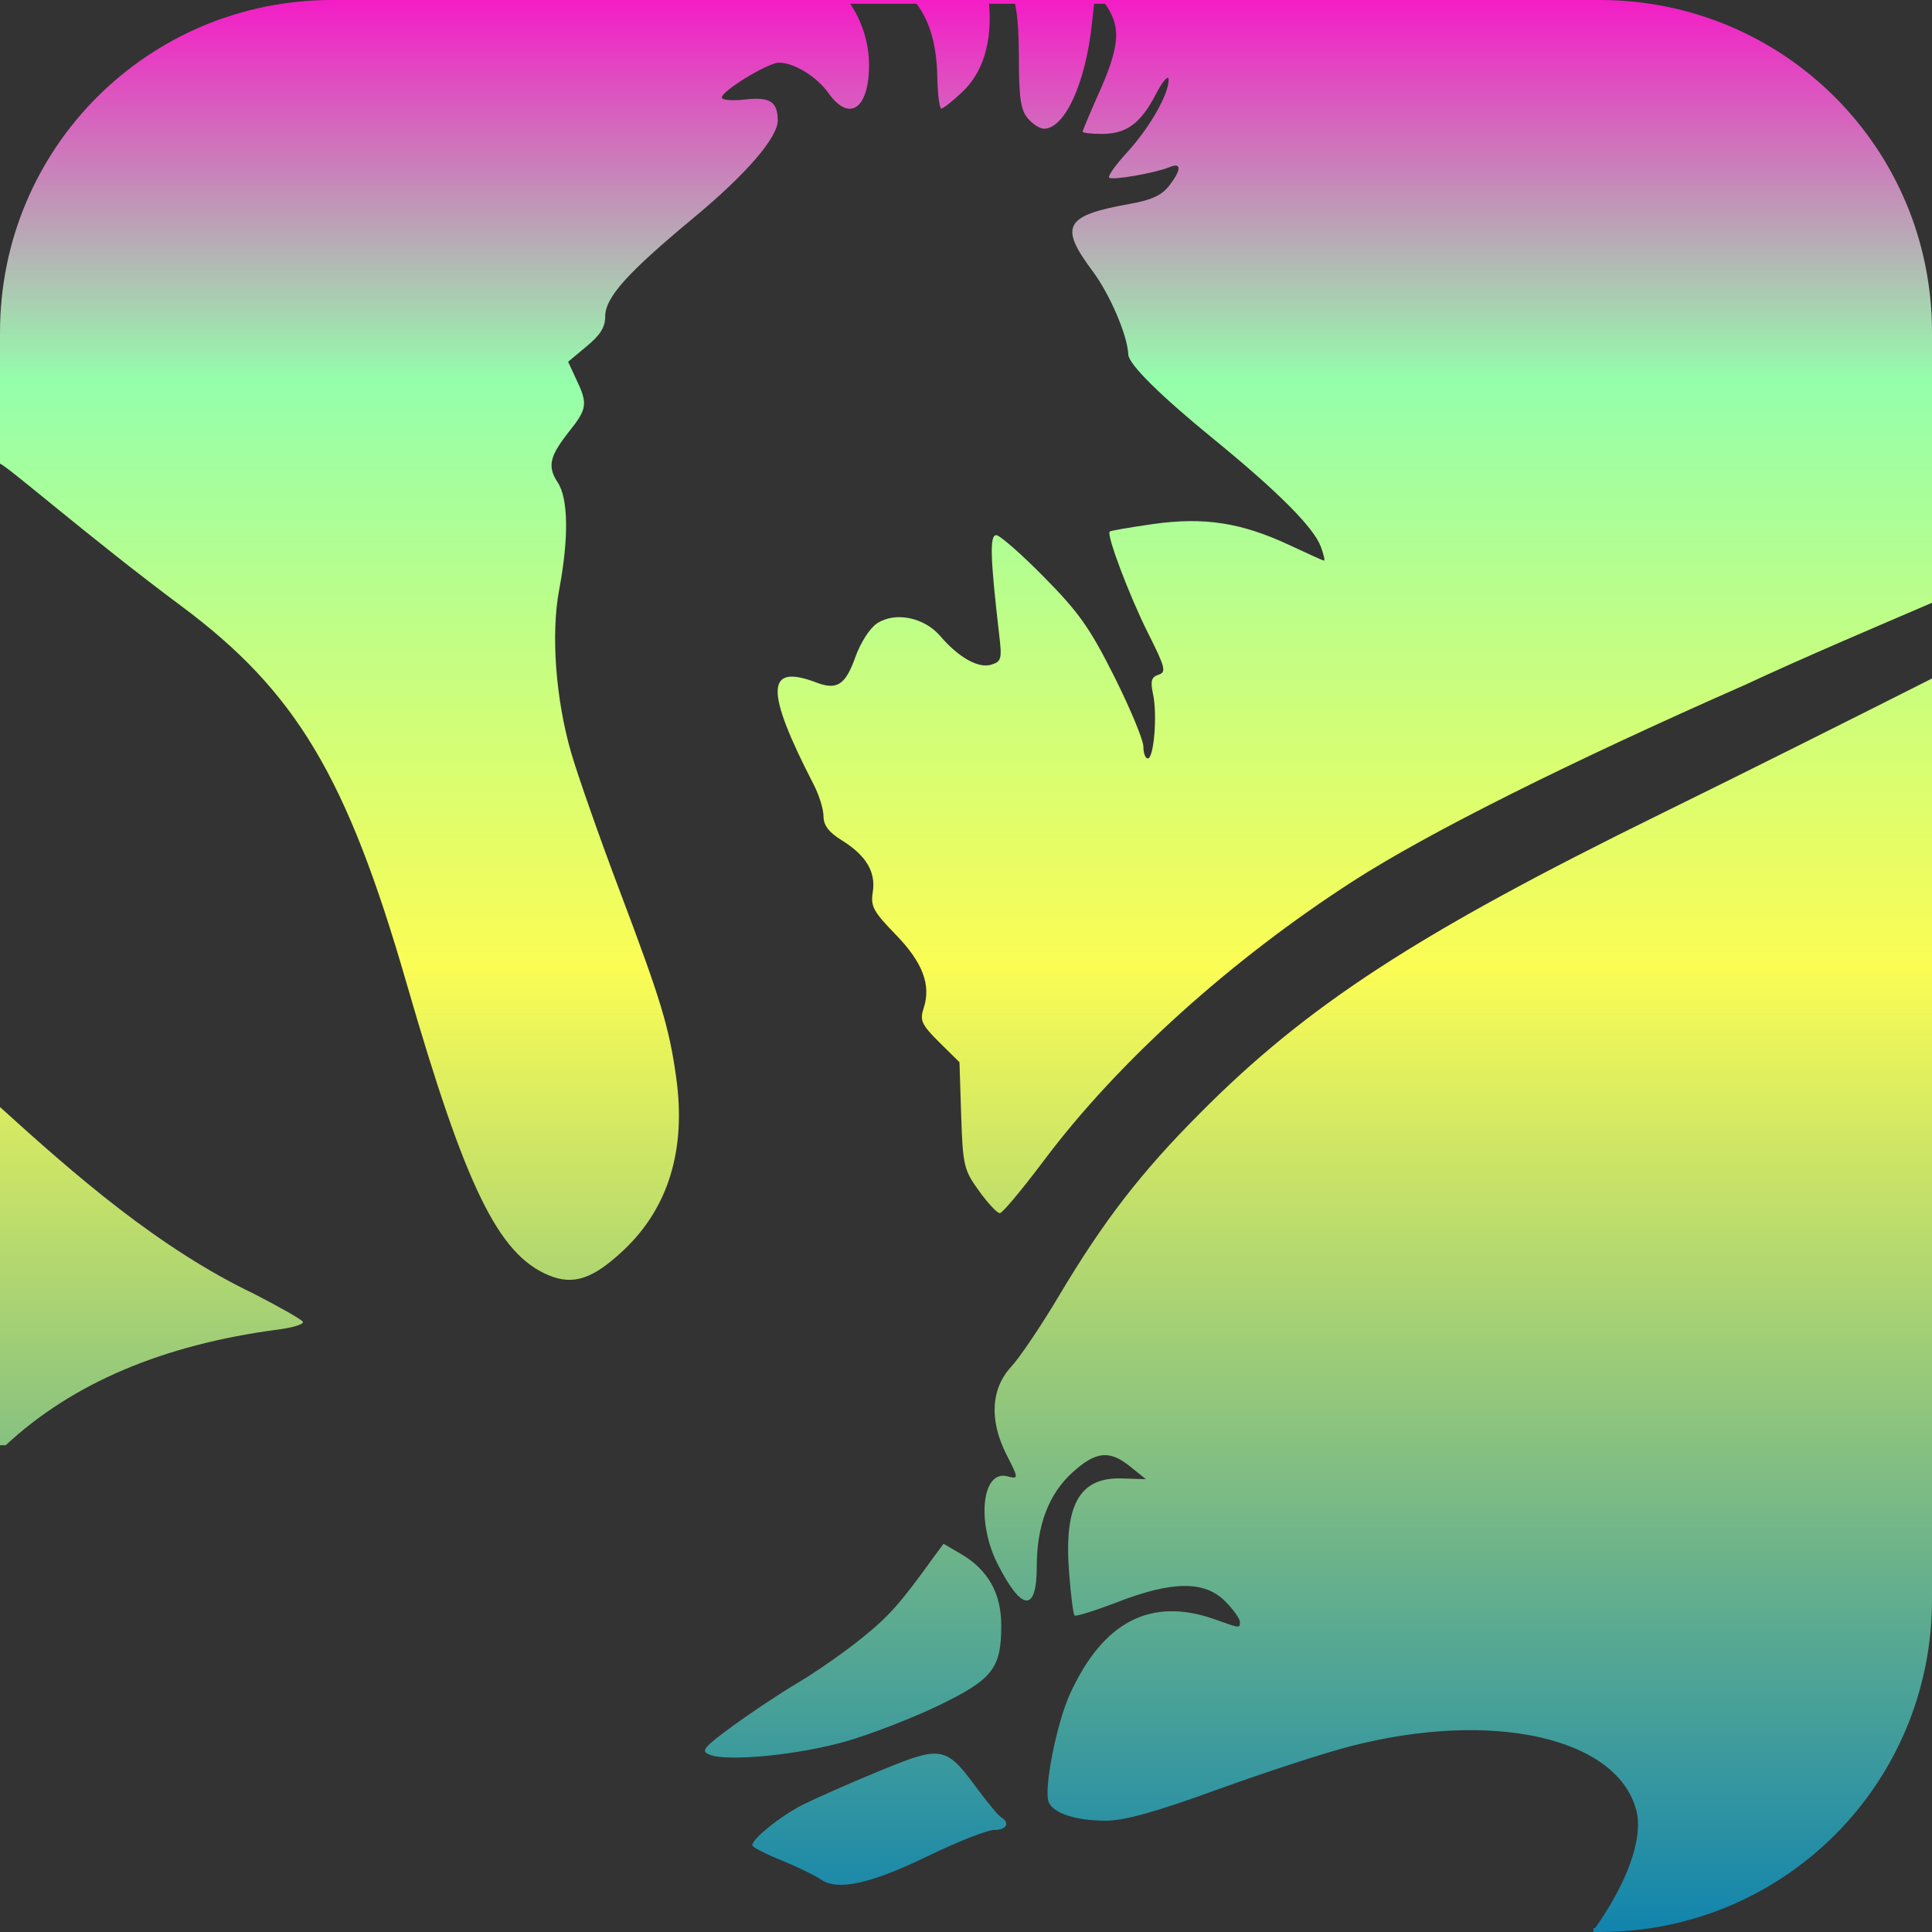 <?xml version="1.0" encoding="UTF-8" standalone="no"?>
<!-- Created with Inkscape (http://www.inkscape.org/) -->

<svg
   version="1.0"
   width="16"
   height="16"
   id="svg2"
   xmlns="http://www.w3.org/2000/svg"
   xmlns:svg="http://www.w3.org/2000/svg"
   xmlns:rdf="http://www.w3.org/1999/02/22-rdf-syntax-ns#"
   xmlns:cc="http://creativecommons.org/ns#"
   xmlns:dc="http://purl.org/dc/elements/1.1/">
  <rect width="100%" height="100%" fill="#333333" stroke="none"/>
  <defs>
   <style id="current-color-scheme" type="text/css">
   .ColorScheme-Text { color: #0abdc6; } .ColorScheme-Highlight { color:#5294e2; }
  </style>
  <linearGradient id="arrongin" x1="0%" x2="0%" y1="0%" y2="100%">
   <stop offset="0%" style="stop-color:#dd9b44; stop-opacity:1"/>
   <stop offset="100%" style="stop-color:#ad6c16; stop-opacity:1"/>
  </linearGradient>
  <linearGradient id="aurora" x1="0%" x2="0%" y1="0%" y2="100%">
   <stop offset="0%" style="stop-color:#09D4DF; stop-opacity:1"/>
   <stop offset="100%" style="stop-color:#9269F4; stop-opacity:1"/>
  </linearGradient>
  <linearGradient id="cyberneon" x1="0%" x2="0%" y1="0%" y2="100%">
    <stop offset="0" style="stop-color:#0abdc6; stop-opacity:1"/>
    <stop offset="1" style="stop-color:#ea00d9; stop-opacity:1"/>
  </linearGradient>
  <linearGradient id="fitdance" x1="0%" x2="0%" y1="0%" y2="100%">
   <stop offset="0%" style="stop-color:#1AD6AB; stop-opacity:1"/>
   <stop offset="100%" style="stop-color:#329DB6; stop-opacity:1"/>
  </linearGradient>
  <linearGradient id="oomox" x1="0%" x2="0%" y1="0%" y2="100%">
   <stop offset="0%" style="stop-color:#0abdc6; stop-opacity:1"/>
   <stop offset="100%" style="stop-color:#b800ff; stop-opacity:1"/>
  </linearGradient>
  <linearGradient id="rainblue" x1="0%" x2="0%" y1="0%" y2="100%">
   <stop offset="0%" style="stop-color:#00F260; stop-opacity:1"/>
   <stop offset="100%" style="stop-color:#0575E6; stop-opacity:1"/>
  </linearGradient>
  <linearGradient id="sunrise" x1="0%" x2="0%" y1="0%" y2="100%">
   <stop offset="0%" style="stop-color: #FF8501; stop-opacity:1"/>
   <stop offset="100%" style="stop-color: #FFCB01; stop-opacity:1"/>
  </linearGradient>
  <linearGradient id="telinkrin" x1="0%" x2="0%" y1="0%" y2="100%">
   <stop offset="0%" style="stop-color: #b2ced6; stop-opacity:1"/>
   <stop offset="100%" style="stop-color: #6da5b7; stop-opacity:1"/>
  </linearGradient>
  <linearGradient id="60spsycho" x1="0%" x2="0%" y1="0%" y2="100%">
   <stop offset="0%" style="stop-color: #df5940; stop-opacity:1"/>
   <stop offset="25%" style="stop-color: #d8d15f; stop-opacity:1"/>
   <stop offset="50%" style="stop-color: #e9882a; stop-opacity:1"/>
   <stop offset="100%" style="stop-color: #279362; stop-opacity:1"/>
  </linearGradient>
  <linearGradient id="90ssummer" x1="0%" x2="0%" y1="0%" y2="100%">
   <stop offset="0%" style="stop-color: #f618c7; stop-opacity:1"/>
   <stop offset="20%" style="stop-color: #94ffab; stop-opacity:1"/>
   <stop offset="50%" style="stop-color: #fbfd54; stop-opacity:1"/>
   <stop offset="100%" style="stop-color: #0f83ae; stop-opacity:1"/>
  </linearGradient>
 </defs>
  <path
     id="rect26"
     style="opacity:1;fill:url(#90ssummer);stroke-width:9.801;stroke-opacity:0"
     class="ColorScheme-Text"
     d="M 2.752,0 C 1.227,0 0,1.227 0,2.752 v 1.088 c 0.065,0.022 0.74,0.612 1.5,1.178 0.952,0.708 1.373,1.414 1.867,3.125 0.487,1.685 0.758,2.243 1.176,2.418 0.206,0.086 0.369,0.031 0.625,-0.211 C 5.537,10 5.683,9.519 5.6,8.924 5.542,8.508 5.475,8.286 5.131,7.375 4.969,6.947 4.79,6.437 4.732,6.24 4.602,5.795 4.561,5.251 4.631,4.883 4.711,4.457 4.707,4.13 4.619,3.996 4.531,3.861 4.55,3.779 4.719,3.566 4.862,3.386 4.868,3.342 4.773,3.143 L 4.705,2.996 4.857,2.869 C 4.97,2.776 5.012,2.711 5.012,2.621 5.012,2.463 5.194,2.26 5.75,1.799 6.181,1.441 6.443,1.137 6.441,0.996 c -0.001,-0.155 -0.066,-0.195 -0.27,-0.172 -0.106,0.012 -0.193,0.005 -0.193,-0.016 0,-0.056 0.382,-0.289 0.473,-0.289 0.125,0 0.313,0.115 0.41,0.252 C 7.035,1.016 7.199,0.9 7.197,0.533 7.196,0.353 7.138,0.175 7.041,0.031 h 0.549 c 0.109,0.142 0.167,0.342 0.172,0.598 0.003,0.148 0.018,0.269 0.033,0.27 0.016,1.7875e-4 0.094,-0.061 0.174,-0.137 C 8.143,0.598 8.218,0.344 8.191,0.031 H 8.406 C 8.429,0.137 8.437,0.275 8.438,0.467 8.438,0.813 8.453,0.911 8.512,0.98 8.552,1.028 8.612,1.066 8.646,1.066 8.818,1.066 8.992,0.685 9.043,0.193 L 9.061,0.031 h 0.09 l 0.018,0.025 c 0.117,0.182 0.1,0.34 -0.078,0.736 -0.069,0.155 -0.125,0.289 -0.125,0.299 0,0.009 0.071,0.018 0.158,0.018 0.206,0 0.323,-0.087 0.449,-0.33 C 9.629,0.671 9.677,0.617 9.678,0.658 9.681,0.778 9.52,1.059 9.334,1.262 9.24,1.364 9.173,1.458 9.186,1.471 9.21,1.496 9.571,1.432 9.689,1.383 9.787,1.342 9.783,1.41 9.68,1.541 9.619,1.619 9.531,1.658 9.354,1.689 8.817,1.785 8.769,1.872 9.049,2.246 9.193,2.44 9.338,2.779 9.344,2.936 c 0.003,0.081 0.266,0.341 0.715,0.707 0.524,0.428 0.819,0.724 0.879,0.883 0.024,0.064 0.036,0.117 0.027,0.117 -0.008,0 -0.137,-0.059 -0.287,-0.129 C 10.281,4.328 9.971,4.28 9.549,4.34 c -0.19,0.027 -0.352,0.055 -0.359,0.062 -0.028,0.028 0.162,0.531 0.318,0.842 0.144,0.286 0.152,0.323 0.086,0.344 -0.059,0.019 -0.068,0.052 -0.045,0.16 0.037,0.17 0.007,0.533 -0.043,0.533 -0.021,0 -0.037,-0.044 -0.037,-0.098 0,-0.054 -0.108,-0.314 -0.24,-0.578 C 9.025,5.199 8.936,5.073 8.646,4.779 8.458,4.588 8.28,4.432 8.25,4.432 c -0.055,0 -0.049,0.189 0.025,0.826 C 8.298,5.454 8.294,5.478 8.211,5.504 8.104,5.538 7.941,5.447 7.787,5.268 7.654,5.112 7.414,5.064 7.264,5.162 7.204,5.201 7.127,5.321 7.084,5.441 7.002,5.672 6.932,5.718 6.76,5.652 6.339,5.492 6.335,5.716 6.74,6.5 c 0.044,0.086 0.08,0.203 0.08,0.26 0,0.074 0.043,0.132 0.148,0.197 0.204,0.126 0.286,0.262 0.26,0.43 -0.019,0.12 0.005,0.162 0.189,0.352 0.225,0.231 0.296,0.42 0.232,0.611 -0.033,0.099 -0.018,0.135 0.129,0.281 l 0.168,0.166 0.014,0.441 c 0.014,0.418 0.023,0.452 0.148,0.625 0.073,0.101 0.15,0.184 0.172,0.184 0.022,0 0.187,-0.199 0.369,-0.441 C 9.259,8.792 10.196,7.947 11.209,7.295 11.826,6.898 12.984,6.318 14.451,5.672 14.953,5.438 15.528,5.195 16,4.992 V 2.752 C 16,1.227 14.773,0 13.248,0 Z M 16,5.619 C 15.364,5.94 14.463,6.392 13.758,6.738 11.744,7.727 10.826,8.323 9.932,9.225 9.447,9.712 9.138,10.114 8.775,10.723 8.625,10.976 8.444,11.244 8.375,11.318 c -0.17,0.184 -0.184,0.447 -0.037,0.734 0.098,0.192 0.099,0.199 0.004,0.174 -0.209,-0.055 -0.257,0.376 -0.08,0.727 0.2,0.394 0.324,0.403 0.324,0.021 0,-0.34 0.099,-0.603 0.297,-0.781 0.194,-0.176 0.308,-0.186 0.48,-0.045 L 9.49,12.25 9.293,12.244 c -0.354,-0.013 -0.483,0.218 -0.439,0.781 0.014,0.184 0.034,0.343 0.045,0.354 0.01,0.01 0.17,-0.04 0.355,-0.111 0.455,-0.176 0.72,-0.178 0.891,-0.008 0.068,0.068 0.123,0.145 0.123,0.17 0,0.057 0.004,0.056 -0.209,-0.02 -0.528,-0.186 -0.924,0.018 -1.199,0.621 -0.109,0.239 -0.217,0.783 -0.176,0.891 0.036,0.094 0.223,0.156 0.473,0.156 0.156,1.6e-5 0.406,-0.069 0.926,-0.258 0.392,-0.142 0.885,-0.303 1.096,-0.357 1.174,-0.305 2.209,-0.076 2.371,0.525 0.065,0.24 -0.085,0.62 -0.34,0.98 h -0.014 V 16 h 0.053 C 14.773,16 16,14.773 16,13.248 Z M 0,9.168 V 11.969 h 0.047 c 0.554,-0.515 1.305,-0.834 2.262,-0.959 0.121,-0.016 0.211,-0.045 0.199,-0.064 C 2.496,10.926 2.313,10.823 2.104,10.715 1.313,10.337 0.618,9.729 0,9.168 Z m 7.814,3.617 -0.088,0.119 C 7.454,13.282 7.361,13.386 7.135,13.568 6.998,13.679 6.762,13.844 6.611,13.934 6.46,14.023 6.214,14.187 6.064,14.297 5.825,14.473 5.802,14.5 5.875,14.531 c 0.143,0.061 0.741,0.003 1.135,-0.111 0.208,-0.06 0.552,-0.194 0.766,-0.297 0.445,-0.216 0.516,-0.306 0.516,-0.662 0,-0.267 -0.11,-0.461 -0.334,-0.592 z m -0.076,1.738 c -0.1,4.72e-4 -0.235,0.053 -0.461,0.146 -0.24,0.099 -0.521,0.223 -0.625,0.275 -0.182,0.091 -0.422,0.283 -0.422,0.338 -1e-7,0.015 0.109,0.071 0.242,0.125 0.133,0.054 0.28,0.126 0.326,0.158 0.138,0.097 0.413,0.036 0.889,-0.195 0.243,-0.118 0.489,-0.215 0.545,-0.215 0.104,0 0.136,-0.058 0.059,-0.105 C 8.267,15.036 8.172,14.92 8.078,14.793 7.94,14.606 7.867,14.523 7.738,14.523 Z" />
</svg>
